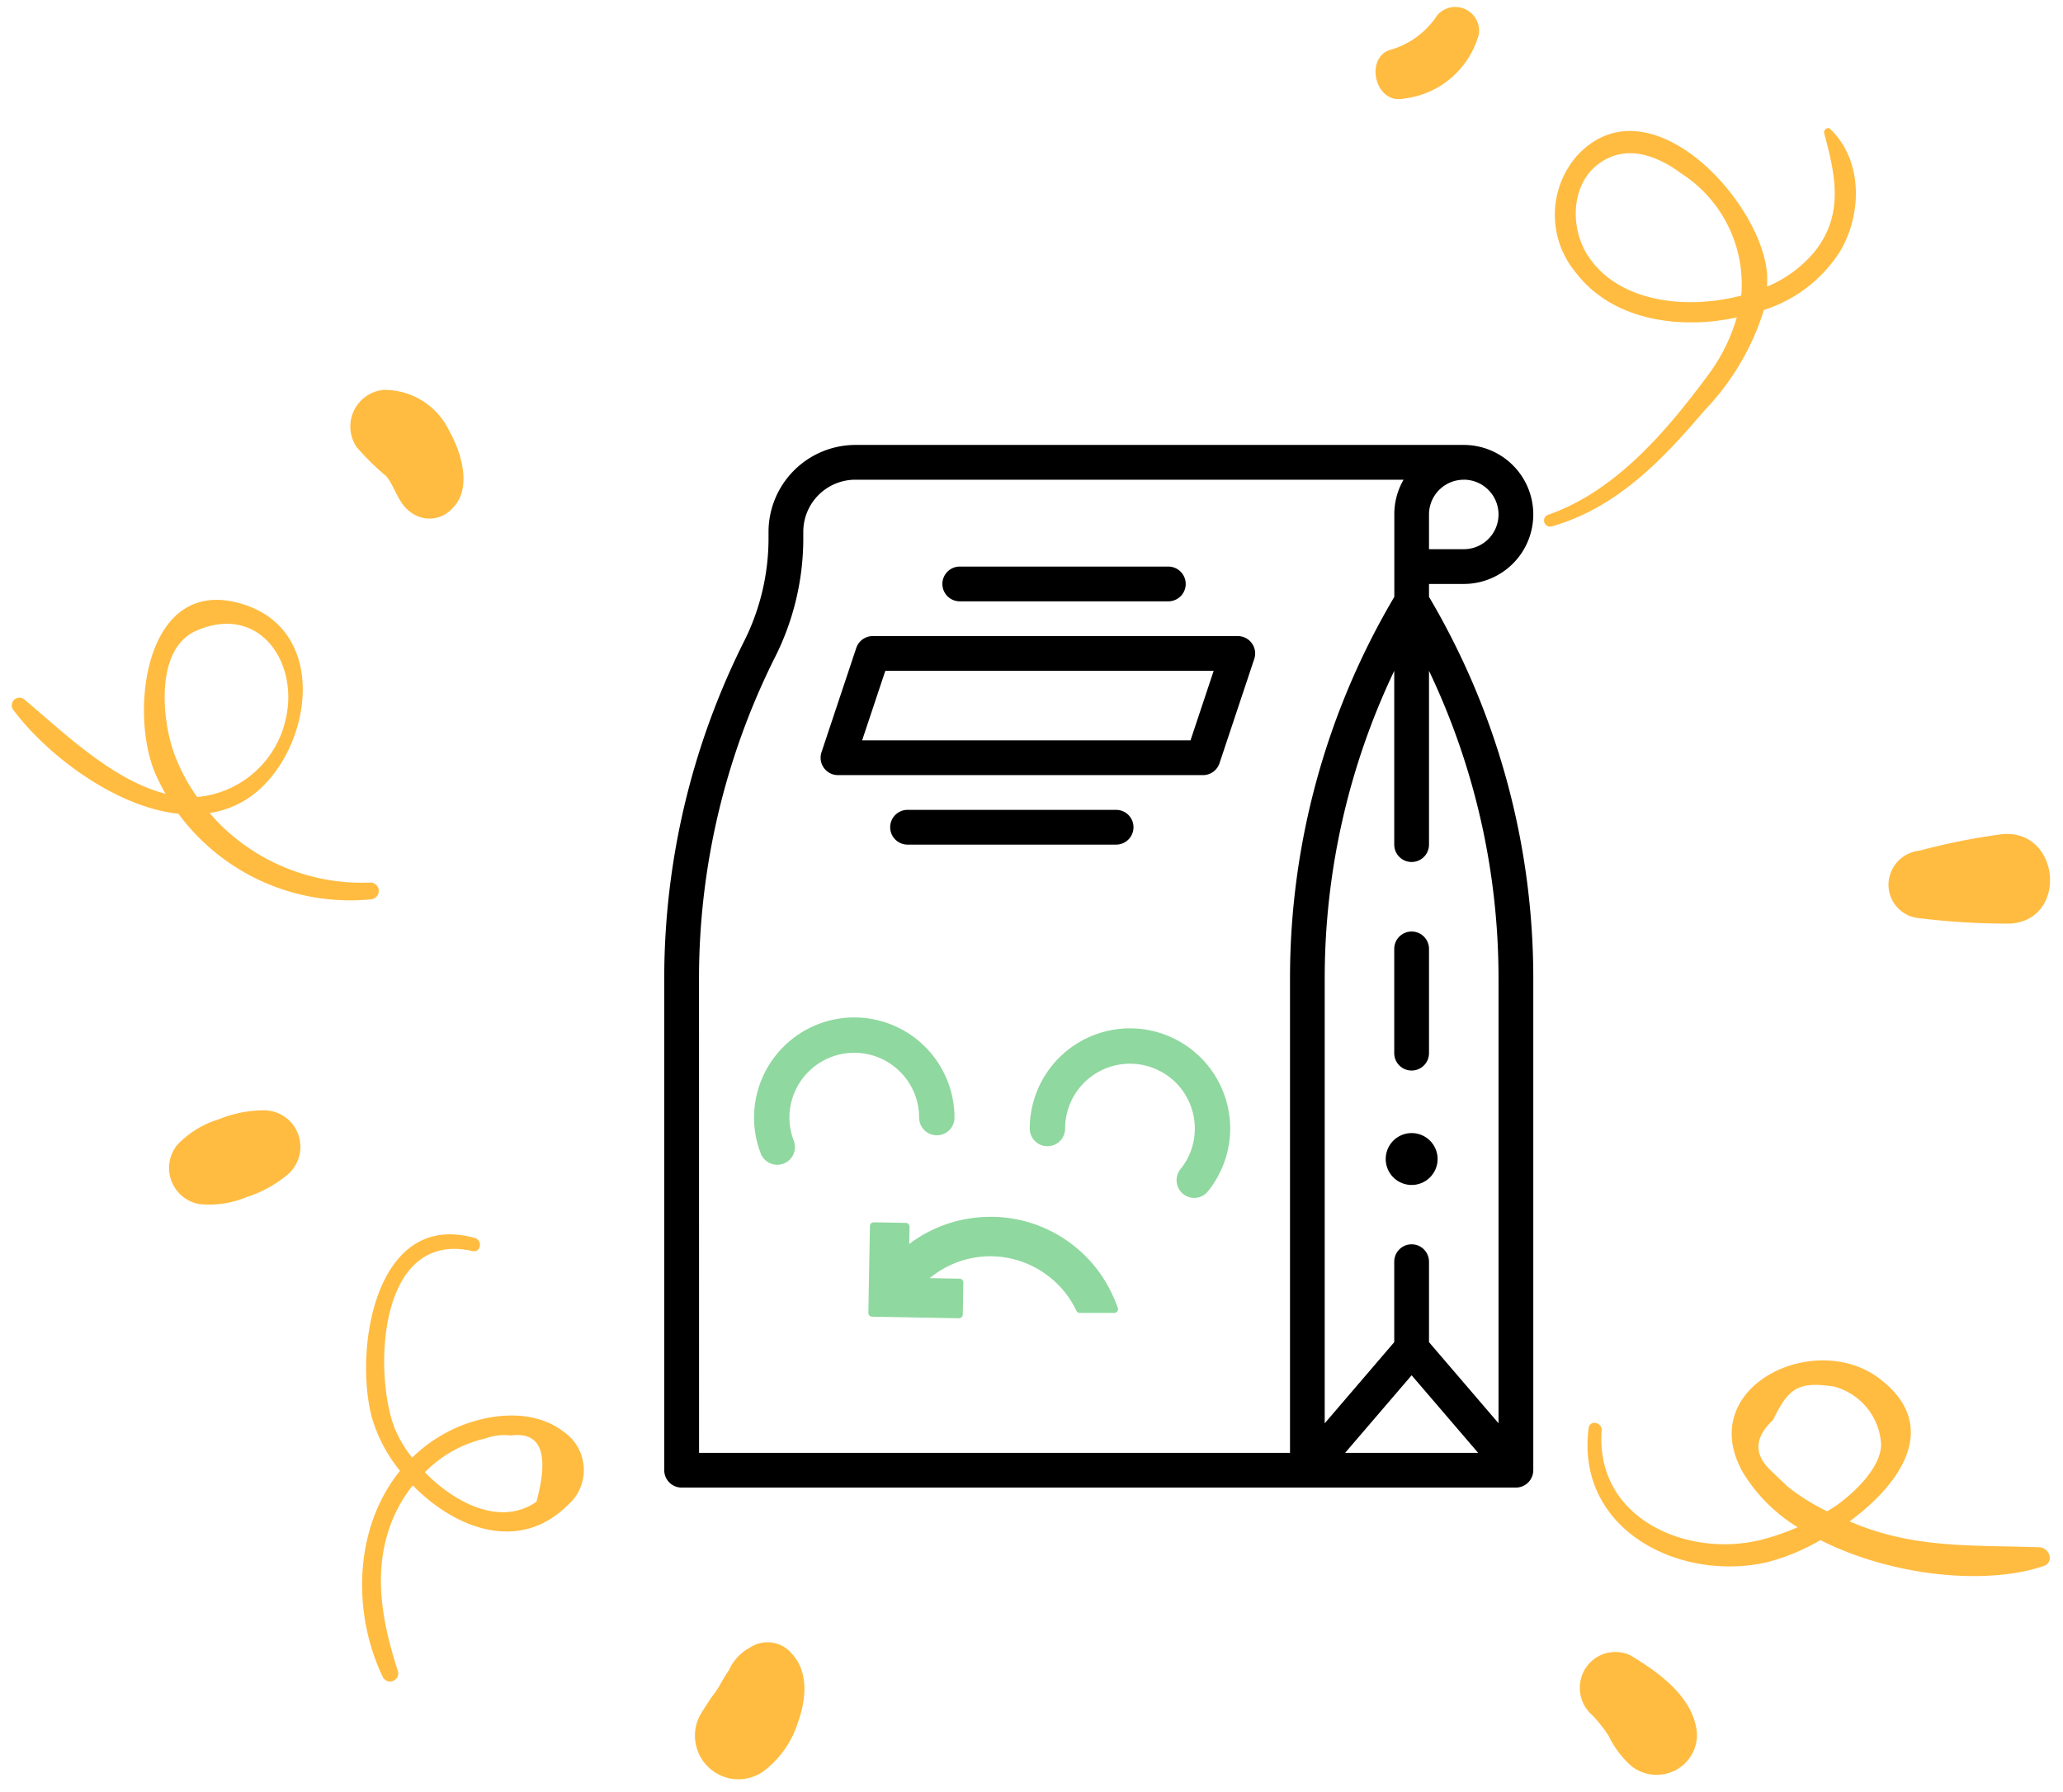 <svg xmlns="http://www.w3.org/2000/svg" width="111.337" height="96.749" viewBox="0 0 111.337 96.749">
  <g id="Group_29769" data-name="Group 29769" transform="translate(-155.152 -256.679)">
    <g id="Group_29766" data-name="Group 29766" transform="translate(-44.484 54.7) rotate(-20)">
      <path id="Path_137242" data-name="Path 137242" d="M3160.352-4111.38a10.876,10.876,0,0,1-6.54-5.719c-.121-.253-.219-.513-.319-.772a5.157,5.157,0,0,0,3.137-.352c3.467-1.535,6.1-6.714,2.481-9.567-4.431-3.49-7.835,3.26-7.647,6.874a10.785,10.785,0,0,0,.146,1.252c-2.452-1.667-4.057-5.041-5.427-7.4a.413.413,0,0,0-.751.317c.862,2.882,3.354,6.812,6.463,8.338a11.512,11.512,0,0,0,8.214,7.9A.453.453,0,0,0,3160.352-4111.38Zm-4.159-15.985c3.655-.219,4.592,3.44,2.938,6.059a5.383,5.383,0,0,1-5.976,2.391,10.026,10.026,0,0,1-.364-2.722C3152.812-4123.479,3153.735-4127.22,3156.193-4127.365Z" transform="translate(-3039.354 4421.058)" fill="#ffbc41"/>
      <path id="Path_137243" data-name="Path 137243" d="M3162.1-3991.518c-1.138-1.814-3.607-2.368-5.607-2.175a8.124,8.124,0,0,0-2.558.683,6.562,6.562,0,0,1-.345-1.877c-.027-3.217,2.843-10.3,7.217-7.489.393.253.727-.352.361-.617-4.551-3.278-8.223,3.482-8.537,7.236a8.209,8.209,0,0,0,.445,3.192c-3.314,1.985-5.054,6.191-4.683,10.112a.44.44,0,0,0,.879,0c.1-2.833.57-5.678,2.584-7.838a7.687,7.687,0,0,1,1.6-1.3c1.342,2.981,4.152,5.408,7.477,3.867A2.5,2.5,0,0,0,3162.1-3991.518Zm-2.677,3.04c-2.264.6-4.142-1.406-5.115-3.557a7.335,7.335,0,0,1,1.257-.451,6.689,6.689,0,0,1,2.444-.144,2.926,2.926,0,0,1,1.335.318Q3161.757-3991.785,3159.423-3988.478Z" transform="translate(-3041.428 4332.631)" fill="#ffbc41"/>
      <path id="Path_137244" data-name="Path 137244" d="M3392.5-3883.539c-3.055-1.242-5.975-2.1-8.552-4.287-.2-.167-.4-.349-.592-.529,3.373-.988,6.409-3.2,4.147-6.7-2.388-3.7-9.568-2.971-8.645,2.286a8.853,8.853,0,0,0,1.757,3.75,12.517,12.517,0,0,1-2.07-.032c-4.092-.422-8.041-4.13-6.084-8.489.185-.411-.4-.777-.617-.361-2.541,4.906,1.767,9.516,6.615,10.1a11.5,11.5,0,0,0,3.075-.141c2.885,3.083,7.445,5.345,10.826,5.435C3393-3882.49,3393.013-3883.331,3392.5-3883.539Zm-11.64-7.72c-.191-.384-.381-.768-.571-1.155q-.833-1.688,1.053-2.494c1.366-1.319,1.974-1.525,3.723-.567a3.429,3.429,0,0,1,1.325,3.753c-.4,1.212-2.293,2-3.35,2.3-.209.059-.422.1-.634.144A11.623,11.623,0,0,1,3380.858-3891.259Z" transform="translate(-3199.129 4257.742)" fill="#ffbc41"/>
      <path id="Path_137245" data-name="Path 137245" d="M3445-4117.072c-.1-.2-.374-.082-.39.1-.2,2.3-.475,4.475-2.664,5.819a6.643,6.643,0,0,1-3.07.9,6.014,6.014,0,0,0,.247-.666c1.05-3.822-2.427-12.1-7.477-9.473a4.854,4.854,0,0,0-2.22,5.849c.808,2.646,3.211,4.249,5.765,4.969a12.268,12.268,0,0,0,1.588.324,9.733,9.733,0,0,1-2.6,2.448c-3.135,2.065-6.8,4.144-10.636,4.082a.329.329,0,0,0,0,.657c3.619.26,6.83-1.328,9.9-3.074a13.633,13.633,0,0,0,4.847-3.99,7.572,7.572,0,0,0,4.976-1.59C3445.064-4112.217,3446.065-4114.891,3445-4117.072Zm-9.517,6.443c-2.259-.622-4.6-2.113-5.13-4.564-.37-1.716.475-3.926,2.343-4.422,1.757-.469,3.079.762,3.925,2.041a7.111,7.111,0,0,1,.786,7.3A11.282,11.282,0,0,1,3435.482-4110.629Z" transform="translate(-3236.043 4415.485)" fill="#ffbc41"/>
      <path id="Path_137246" data-name="Path 137246" d="M3205.139-3911.292a1.711,1.711,0,0,0-2.021-1.147,2.574,2.574,0,0,0-1.5.768l-.049.032c-.268.193-.5.387-.74.6-.037.03-.218.164-.267.206s-.106.067-.122.078c-.237.152-.435.3-.656.467-.106.082-.427.329-.552.45a2.355,2.355,0,0,0-.6,2.286,2.45,2.45,0,0,0,.6,1.037,2.338,2.338,0,0,0,2.288.6,5.262,5.262,0,0,0,2.619-1.817C3204.942-3908.683,3205.639-3910.046,3205.139-3911.292Z" transform="translate(-3076.974 4267.927)" fill="#ffbc41"/>
      <path id="Path_137248" data-name="Path 137248" d="M3358.632-3856.706a1.915,1.915,0,0,0-2.536-.151,1.962,1.962,0,0,0-.5,2.49,7.284,7.284,0,0,1,.445,1.336,5.3,5.3,0,0,0,.591,1.953,2.2,2.2,0,0,0,2.159,1.035,2.152,2.152,0,0,0,1.8-1.552C3361.04-3853.462,3359.755-3855.318,3358.632-3856.706Z" transform="translate(-3187.995 4228.839)" fill="#ffbc41"/>
      <path id="Path_137249" data-name="Path 137249" d="M3466.617-3976.227a34.93,34.93,0,0,0-4.545-.7,1.86,1.86,0,0,0-2.157,1.058,1.81,1.81,0,0,0,.748,2.282,38.564,38.564,0,0,0,4.666,2.035C3468.323-3970.663,3469.619-3975.371,3466.617-3976.227Z" transform="translate(-3261.921 4313.583)" fill="#ffbc41"/>
      <path id="Path_137250" data-name="Path 137250" d="M3149.087-4037.344a6.5,6.5,0,0,0-2.378-.347,5.179,5.179,0,0,0-2.565.53,1.982,1.982,0,0,0,0,3.4,5.2,5.2,0,0,0,2.565.529,6.476,6.476,0,0,0,2.378-.347A1.972,1.972,0,0,0,3149.087-4037.344Z" transform="translate(-3037.774 4356.581)" fill="#ffbc41"/>
      <path id="Path_137251" data-name="Path 137251" d="M3226.633-4150.806a3.885,3.885,0,0,0-2.585-3.327,1.988,1.988,0,0,0-2.414,2.415,14.589,14.589,0,0,0,.966,2.024c.252.751.1,1.615.575,2.271a1.657,1.657,0,0,0,2.178.572C3226.74-4147.466,3226.847-4149.53,3226.633-4150.806Z" transform="translate(-3093.285 4439.064)" fill="#ffbc41"/>
      <path id="Path_137252" data-name="Path 137252" d="M3426.352-4152.867a4.5,4.5,0,0,1-2.937.9c-1.527-.183-1.893,2.441-.366,2.7a4.763,4.763,0,0,0,5.05-1.854A1.286,1.286,0,0,0,3426.352-4152.867Z" transform="translate(-3235.223 4438.242)" fill="#ffbc41"/>
    </g>
    <g id="Group_29767" data-name="Group 29767" transform="translate(191 280.696)">
      <g id="Group_1086" data-name="Group 1086" transform="translate(0 0)">
        <g id="Group_1080" data-name="Group 1080">
          <path id="Path_106171" data-name="Path 106171" d="M-1084.819,55.45h1.876a3.753,3.753,0,0,0,3.752-3.752,3.753,3.753,0,0,0-3.752-3.752h-32.831a4.7,4.7,0,0,0-4.69,4.69v.452a12.406,12.406,0,0,1-1.372,5.563,40.651,40.651,0,0,0-4.256,18.056v26.581a.938.938,0,0,0,.938.938h45.025a.939.939,0,0,0,.938-.938V76.708a40.439,40.439,0,0,0-5.628-20.562Zm1.876-5.628a1.875,1.875,0,0,1,1.876,1.876,1.875,1.875,0,0,1-1.876,1.876h-1.876V51.7a1.876,1.876,0,0,1,1.876-1.876Zm-41.273,26.886a38.761,38.761,0,0,1,4.059-17.219,14.268,14.268,0,0,0,1.569-6.4v-.452a2.814,2.814,0,0,1,2.814-2.814h29.583a3.714,3.714,0,0,0-.5,1.876v4.448a40.435,40.435,0,0,0-5.629,20.562v25.643h-31.893Zm38.459,21.457,3.589,4.186h-7.178Zm4.69,2.589-3.752-4.377V92.033a.939.939,0,0,0-.938-.938.939.939,0,0,0-.938.938v4.344l-3.752,4.38V76.708a38.564,38.564,0,0,1,3.752-16.568v9.38a.938.938,0,0,0,.938.938.938.938,0,0,0,.938-.938V60.14a38.553,38.553,0,0,1,3.752,16.57Zm0,0" transform="translate(1126.092 -47.946)"/>
        </g>
        <g id="Group_1081" data-name="Group 1081" transform="translate(39.397 26.265)">
          <path id="Path_106172" data-name="Path 106172" d="M-980.646,144.285a.938.938,0,0,0-.938.938v5.628a.938.938,0,0,0,.938.938.938.938,0,0,0,.938-.938v-5.628a.938.938,0,0,0-.938-.938Zm0,0" transform="translate(981.584 -144.285)"/>
        </g>
        <g id="Group_1082" data-name="Group 1082" transform="translate(8.442 10.318)">
          <path id="Path_106173" data-name="Path 106173" d="M-1071.854,86.183a.938.938,0,0,0-.761-.39h-19.7a.939.939,0,0,0-.891.642l-1.876,5.628a.937.937,0,0,0,.129.845.937.937,0,0,0,.761.39h19.7a.938.938,0,0,0,.889-.642l1.876-5.628a.933.933,0,0,0-.128-.844Zm-3.313,5.238h-17.722l1.251-3.752h17.721Zm0,0" transform="translate(1095.127 -85.793)"/>
        </g>
        <g id="Group_1083" data-name="Group 1083" transform="translate(12.194 19.698)">
          <path id="Path_106174" data-name="Path 106174" d="M-1069.169,122.076a.938.938,0,0,0,.937-.938.938.938,0,0,0-.937-.938h-11.257a.938.938,0,0,0-.937.938.938.938,0,0,0,.938.938Zm0,0" transform="translate(1081.363 -120.2)"/>
        </g>
        <g id="Group_1084" data-name="Group 1084" transform="translate(15.008 6.566)">
          <path id="Path_106175" data-name="Path 106175" d="M-1070.1,73.907h11.256a.938.938,0,0,0,.938-.938.938.938,0,0,0-.938-.938H-1070.1a.938.938,0,0,0-.938.938.938.938,0,0,0,.938.938Zm0,0" transform="translate(1071.041 -72.031)"/>
        </g>
        <g id="Group_1085" data-name="Group 1085" transform="translate(38.933 37.143)">
          <path id="Path_106176" data-name="Path 106176" d="M-981.883,186.988a1.4,1.4,0,0,0,1.4-1.4,1.4,1.4,0,0,0-1.4-1.4h0a1.4,1.4,0,0,0-1.4,1.4,1.4,1.4,0,0,0,1.4,1.4Zm0,0" transform="translate(983.287 -184.186)"/>
        </g>
      </g>
      <g id="Group_1088" data-name="Group 1088" transform="translate(11.012 41.665)">
        <g id="Group_1087" data-name="Group 1087" transform="translate(0 0)">
          <g id="Path_8" data-name="Path 8" transform="translate(1.725 0)">
            <path id="Path_106177" data-name="Path 106177" d="M-1067.845,207.36h-1.292a5.3,5.3,0,0,0-1.693-2.036h0a5.344,5.344,0,0,0-6.921.558l-.873-.016.028-1.558a7.038,7.038,0,0,1,3.5-1.638,7.148,7.148,0,0,1,1.142-.092,7.033,7.033,0,0,1,4.134,1.344h0a6.991,6.991,0,0,1,2.184,2.594,7.225,7.225,0,0,1,.354.842Z" transform="translate(1078.828 -202.375)" fill="#8fd89f"/>
            <path id="Path_106178" data-name="Path 106178" d="M-1074.5,201.829a7.38,7.38,0,0,0-1.174.094,7.235,7.235,0,0,0-3.6,1.685.209.209,0,0,0-.07.151l-.028,1.557a.205.205,0,0,0,.2.208l.872.016a.2.2,0,0,0,.148-.06,5.117,5.117,0,0,1,6.657-.537,5.1,5.1,0,0,1,1.628,1.958.205.205,0,0,0,.185.117h1.855a.2.2,0,0,0,.167-.086.2.2,0,0,0,.027-.185,7.468,7.468,0,0,0-.364-.867,7.216,7.216,0,0,0-2.247-2.669A7.192,7.192,0,0,0-1074.5,201.829Zm-4.44,2.029a6.82,6.82,0,0,1,3.331-1.531,7,7,0,0,1,1.109-.089,6.787,6.787,0,0,1,4.014,1.3,6.81,6.81,0,0,1,2.12,2.518c.089.179.17.363.243.549h-1.434a5.522,5.522,0,0,0-1.7-2,5.523,5.523,0,0,0-7.124.518l-.582-.011Z" transform="translate(1079.374 -201.829)" fill="#8fd89f"/>
          </g>
          <g id="Path_9" data-name="Path 9" transform="translate(0 0.297)">
            <path id="Path_106179" data-name="Path 106179" d="M-1080.234,204.567l-.032,1.728-3.2-.058-1.483-.027.017-.931.069-3.755,1.728.031-.025,1.4-.028,1.558.872.016Z" transform="translate(1085.156 -201.32)" fill="#8fd89f"/>
            <path id="Path_106180" data-name="Path 106180" d="M-1085.413,200.774a.205.205,0,0,0-.2.2l-.085,4.686a.207.207,0,0,0,.058.146.205.205,0,0,0,.143.062l4.686.085a.207.207,0,0,0,.208-.2l.032-1.728a.209.209,0,0,0-.057-.146.205.205,0,0,0-.144-.062l-2.754-.05.05-2.754a.206.206,0,0,0-.057-.146.205.205,0,0,0-.143-.062l-1.728-.031Zm.123,4.69.078-4.277,1.319.024-.05,2.754a.205.205,0,0,0,.2.208l2.754.05-.024,1.319Z" transform="translate(1085.702 -200.774)" fill="#8fd89f"/>
          </g>
        </g>
      </g>
      <g id="Group_1091" data-name="Group 1091" transform="translate(4.847 30.902)">
        <g id="Group_1089" data-name="Group 1089">
          <path id="Path_106181" data-name="Path 106181" d="M-1107.063,169.247a.955.955,0,0,1-.891-.613,5.383,5.383,0,0,1-.36-1.931,5.415,5.415,0,0,1,5.409-5.409,5.415,5.415,0,0,1,5.409,5.409.954.954,0,0,1-.954.954.955.955,0,0,1-.955-.954,3.5,3.5,0,0,0-3.5-3.5,3.5,3.5,0,0,0-3.5,3.5,3.5,3.5,0,0,0,.235,1.249.954.954,0,0,1-.551,1.232A.954.954,0,0,1-1107.063,169.247Z" transform="translate(1108.314 -161.294)" fill="#8fd89f"/>
        </g>
        <g id="Group_1090" data-name="Group 1090" transform="translate(14.881 0.59)">
          <path id="Path_106182" data-name="Path 106182" d="M-1044.851,172.609a.95.95,0,0,1-.6-.211.954.954,0,0,1-.145-1.342,3.457,3.457,0,0,0,.773-2.191,3.5,3.5,0,0,0-3.5-3.5,3.5,3.5,0,0,0-3.5,3.5.955.955,0,0,1-.955.954.954.954,0,0,1-.954-.954,5.415,5.415,0,0,1,5.409-5.409,5.415,5.415,0,0,1,5.409,5.409,5.42,5.42,0,0,1-1.2,3.387A.953.953,0,0,1-1044.851,172.609Z" transform="translate(1053.73 -163.457)" fill="#8fd89f"/>
        </g>
      </g>
    </g>
  </g>
</svg>
